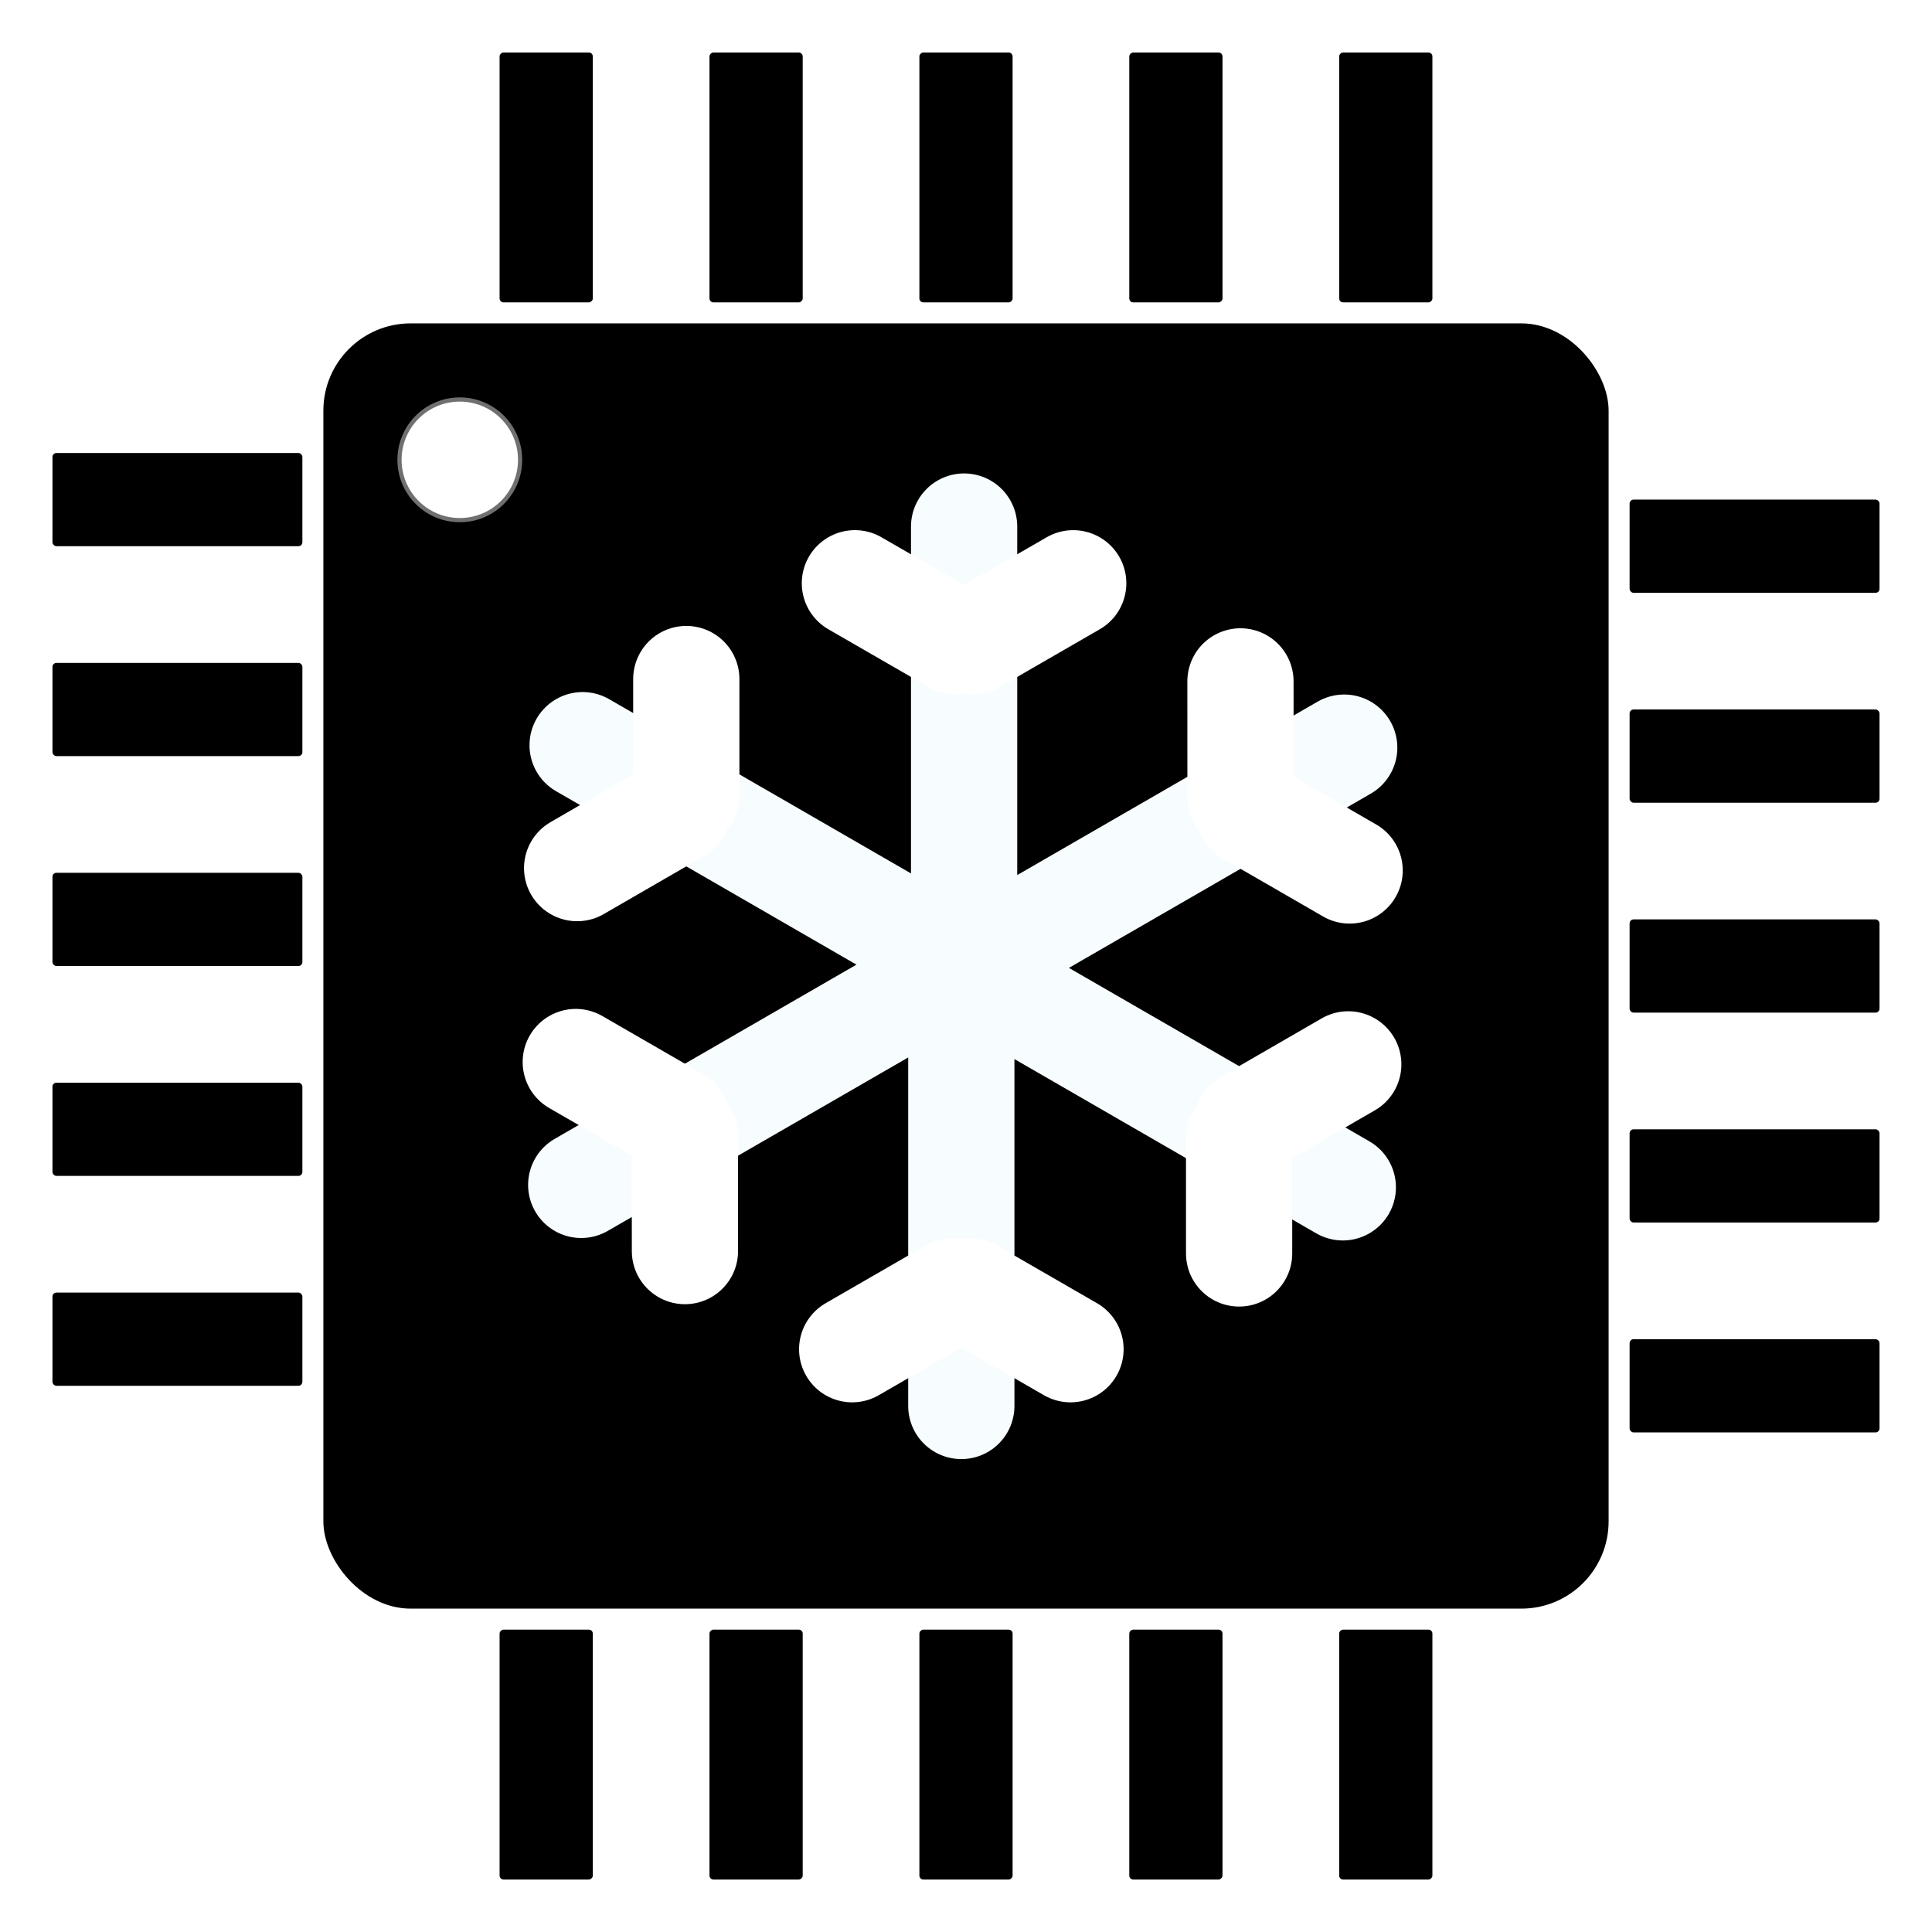 <?xml version="1.0" encoding="UTF-8" standalone="no"?>
<!-- Created with Inkscape (http://www.inkscape.org/) -->

<svg
   xmlns:dc="http://purl.org/dc/elements/1.1/"
   xmlns:cc="http://creativecommons.org/ns#"
   xmlns:rdf="http://www.w3.org/1999/02/22-rdf-syntax-ns#"
   xmlns:svg="http://www.w3.org/2000/svg"
   xmlns="http://www.w3.org/2000/svg"
   xmlns:sodipodi="http://sodipodi.sourceforge.net/DTD/sodipodi-0.dtd"
   xmlns:inkscape="http://www.inkscape.org/namespaces/inkscape"
   width="184.089mm"
   height="184.09mm"
   viewBox="0 0 184.089 184.09"
   version="1.1"
   id="svg8"
   inkscape:version="0.92.3 (2405546, 2018-03-11)"
   sodipodi:docname="logo_bw.svg"
   inkscape:export-filename="/home/nein/code/icerink/iceskate/doc/logo_bw.png"
   inkscape:export-xdpi="13.797703"
   inkscape:export-ydpi="13.797703">
  <rect x="0" y="0" width="184.089" height="184.09" fill="#333333" stroke="none"/>
  <defs
     id="defs2">
    <inkscape:path-effect
       effect="copy_rotate"
       starting_point="162.879,278.39"
       origin="156,278.39"
       id="path-effect2272"
       is_visible="true"
       copies_to_360="true"
       fuse_paths="false"
       starting_angle="0"
       rotation_angle="60"
       num_copies="6" />
    <inkscape:path-effect
       effect="copy_rotate"
       starting_point="206.979,422.52"
       origin="200.1,422.52"
       id="path-effect2270"
       is_visible="true"
       copies_to_360="true"
       fuse_paths="false"
       starting_angle="0"
       rotation_angle="72"
       num_copies="5" />
    <inkscape:path-effect
       effect="gears"
       id="path-effect2268"
       is_visible="true"
       teeth="10"
       phi="5"
       min_radius="5" />
  </defs>
  <sodipodi:namedview
     id="base"
     pagecolor="#ffffff"
     bordercolor="#666666"
     borderopacity="1.0"
     inkscape:pageopacity="0.0"
     inkscape:pageshadow="2"
     inkscape:zoom="1"
     inkscape:cx="163.41674"
     inkscape:cy="403.82645"
     inkscape:document-units="mm"
     inkscape:current-layer="layer1"
     showgrid="false"
     inkscape:snap-object-midpoints="true"
     inkscape:snap-center="true"
     inkscape:snap-text-baseline="true"
     inkscape:snap-page="true"
     inkscape:snap-smooth-nodes="true"
     inkscape:snap-intersection-paths="true"
     inkscape:object-paths="true"
     inkscape:snap-bbox="true"
     inkscape:bbox-paths="true"
     inkscape:bbox-nodes="true"
     inkscape:snap-bbox-edge-midpoints="true"
     inkscape:snap-bbox-midpoints="true"
     inkscape:window-width="1900"
     inkscape:window-height="1035"
     inkscape:window-x="8"
     inkscape:window-y="8"
     inkscape:window-maximized="0"
     fit-margin-left="5"
     fit-margin-top="5"
     fit-margin-right="5"
     fit-margin-bottom="5" />
  <g
     inkscape:label="Layer 1"
     inkscape:groupmode="layer"
     id="layer1"
     transform="translate(-13.789,-77.199)">
    <rect
       style="fill:#ffffff;fill-opacity:1;stroke:#ffffff;stroke-width:0.4;stroke-linejoin:round;stroke-miterlimit:4;stroke-dasharray:none;stroke-opacity:1"
       id="rect4669"
       width="242.036"
       height="215.87"
       x="-10.742"
       y="57.194"
       ry="0.378" />
    <rect
       style="fill:#000000;fill-opacity:1;stroke:#000000;stroke-width:0;stroke-linejoin:round;stroke-miterlimit:4;stroke-dasharray:none;stroke-opacity:0.124"
       id="rect815"
       width="122.464"
       height="122.464"
       x="44.601"
       y="108.012"
       ry="8.315" />
    <rect
       style="fill:#000000;fill-opacity:1;stroke:#000000;stroke-width:0;stroke-linejoin:round;stroke-miterlimit:4;stroke-dasharray:none;stroke-opacity:0.124"
       id="rect819"
       width="23.812"
       height="8.882"
       x="18.789"
       y="200.362"
       ry="0.378" />
    <rect
       style="fill:#000000;fill-opacity:1;stroke:#000000;stroke-width:0;stroke-linejoin:round;stroke-miterlimit:4;stroke-dasharray:none;stroke-opacity:0.124"
       id="rect819-3"
       width="23.812"
       height="8.882"
       x="18.789"
       y="140.362"
       ry="0.378" />
    <rect
       style="fill:#000000;fill-opacity:1;stroke:#000000;stroke-width:0;stroke-linejoin:round;stroke-miterlimit:4;stroke-dasharray:none;stroke-opacity:0.124"
       id="rect819-6"
       width="23.812"
       height="8.882"
       x="18.789"
       y="160.362"
       ry="0.378" />
    <rect
       style="fill:#000000;fill-opacity:1;stroke:#000000;stroke-width:0;stroke-linejoin:round;stroke-miterlimit:4;stroke-dasharray:none;stroke-opacity:0.124"
       id="rect819-7"
       width="23.812"
       height="8.882"
       x="18.789"
       y="180.362"
       ry="0.378" />
    <rect
       style="fill:#000000;fill-opacity:1;stroke:none;stroke-width:0;stroke-linejoin:round;stroke-miterlimit:4;stroke-dasharray:none;stroke-opacity:0.124"
       id="rect819-3-5"
       width="23.812"
       height="8.882"
       x="18.789"
       y="120.362"
       ry="0.378" />
    <rect
       style="fill:#000000;fill-opacity:1;stroke:#000000;stroke-width:0;stroke-linejoin:round;stroke-miterlimit:4;stroke-dasharray:none;stroke-opacity:0.124"
       id="rect819-35"
       width="23.812"
       height="8.882"
       x="169.065"
       y="204.803"
       ry="0.378" />
    <rect
       style="fill:#000000;fill-opacity:1;stroke:#000000;stroke-width:0;stroke-linejoin:round;stroke-miterlimit:4;stroke-dasharray:none;stroke-opacity:0.124"
       id="rect819-3-6"
       width="23.812"
       height="8.882"
       x="169.065"
       y="144.803"
       ry="0.378" />
    <rect
       style="fill:#000000;fill-opacity:1;stroke:#000000;stroke-width:0;stroke-linejoin:round;stroke-miterlimit:4;stroke-dasharray:none;stroke-opacity:0.124"
       id="rect819-6-2"
       width="23.812"
       height="8.882"
       x="169.065"
       y="164.803"
       ry="0.378" />
    <rect
       style="fill:#000000;fill-opacity:1;stroke:#000000;stroke-width:0;stroke-linejoin:round;stroke-miterlimit:4;stroke-dasharray:none;stroke-opacity:0.124"
       id="rect819-7-9"
       width="23.812"
       height="8.882"
       x="169.065"
       y="184.803"
       ry="0.378" />
    <rect
       style="fill:#000000;fill-opacity:1;stroke:#000000;stroke-width:0;stroke-linejoin:round;stroke-miterlimit:4;stroke-dasharray:none;stroke-opacity:0.124"
       id="rect819-3-5-1"
       width="23.812"
       height="8.882"
       x="169.065"
       y="124.803"
       ry="0.378" />
    <rect
       style="fill:#000000;fill-opacity:1;stroke:#000000;stroke-width:0;stroke-linejoin:round;stroke-miterlimit:4;stroke-dasharray:none;stroke-opacity:0.124"
       id="rect819-2"
       width="23.812"
       height="8.882"
       x="-256.289"
       y="141.392"
       ry="0.378"
       transform="rotate(-90)" />
    <rect
       style="fill:#000000;fill-opacity:1;stroke:#000000;stroke-width:0;stroke-linejoin:round;stroke-miterlimit:4;stroke-dasharray:none;stroke-opacity:0.124"
       id="rect819-3-7"
       width="23.812"
       height="8.882"
       x="-256.289"
       y="81.392"
       ry="0.378"
       transform="rotate(-90)" />
    <rect
       style="fill:#000000;fill-opacity:1;stroke:#000000;stroke-width:0;stroke-linejoin:round;stroke-miterlimit:4;stroke-dasharray:none;stroke-opacity:0.124"
       id="rect819-6-0"
       width="23.812"
       height="8.882"
       x="-256.289"
       y="101.392"
       ry="0.378"
       transform="rotate(-90)" />
    <rect
       style="fill:#000000;fill-opacity:1;stroke:#000000;stroke-width:0;stroke-linejoin:round;stroke-miterlimit:4;stroke-dasharray:none;stroke-opacity:0.124"
       id="rect819-7-93"
       width="23.812"
       height="8.882"
       x="-256.289"
       y="121.392"
       ry="0.378"
       transform="rotate(-90)" />
    <rect
       style="fill:#000000;fill-opacity:1;stroke:#000000;stroke-width:0;stroke-linejoin:round;stroke-miterlimit:4;stroke-dasharray:none;stroke-opacity:0.124"
       id="rect819-3-5-6"
       width="23.812"
       height="8.882"
       x="-256.289"
       y="61.392"
       ry="0.378"
       transform="rotate(-90)" />
    <rect
       style="fill:#000000;fill-opacity:1;stroke:#000000;stroke-width:0;stroke-linejoin:round;stroke-miterlimit:4;stroke-dasharray:none;stroke-opacity:0.124"
       id="rect819-2-0"
       width="23.812"
       height="8.882"
       x="-106.012"
       y="141.392"
       ry="0.378"
       transform="rotate(-90)" />
    <rect
       style="fill:#000000;fill-opacity:1;stroke:#000000;stroke-width:0;stroke-linejoin:round;stroke-miterlimit:4;stroke-dasharray:none;stroke-opacity:0.124"
       id="rect819-3-7-6"
       width="23.812"
       height="8.882"
       x="-106.012"
       y="81.392"
       ry="0.378"
       transform="rotate(-90)" />
    <rect
       style="fill:#000000;fill-opacity:1;stroke:#000000;stroke-width:0;stroke-linejoin:round;stroke-miterlimit:4;stroke-dasharray:none;stroke-opacity:0.124"
       id="rect819-6-0-2"
       width="23.812"
       height="8.882"
       x="-106.012"
       y="101.392"
       ry="0.378"
       transform="rotate(-90)" />
    <rect
       style="fill:#000000;fill-opacity:1;stroke:#000000;stroke-width:0;stroke-linejoin:round;stroke-miterlimit:4;stroke-dasharray:none;stroke-opacity:0.124"
       id="rect819-7-93-6"
       width="23.812"
       height="8.882"
       x="-106.012"
       y="121.392"
       ry="0.378"
       transform="rotate(-90)" />
    <rect
       style="fill:#000000;fill-opacity:1;stroke:#000000;stroke-width:0;stroke-linejoin:round;stroke-miterlimit:4;stroke-dasharray:none;stroke-opacity:0.124"
       id="rect819-3-5-6-1"
       width="23.812"
       height="8.882"
       x="-106.012"
       y="61.392"
       ry="0.378"
       transform="rotate(-90)" />
    <circle
       style="fill:#ffffff;fill-opacity:1;stroke:#707070;stroke-width:0.4;stroke-linejoin:round;stroke-miterlimit:4;stroke-dasharray:none;stroke-opacity:1"
       id="path950"
       cx="57.601"
       cy="121.012"
       r="5.746" />
    <g
       id="g2244"
       inkscape:path-effect="#path-effect2272"
       transform="matrix(1.512,0,0,1.512,-130.353,-251.658)"
       style="fill:#ffffff;fill-opacity:1">
      <path
         inkscape:connector-curvature="0"
         style="fill:#ffffff;stroke:#f7fdff;stroke-width:6.695;stroke-linecap:round;stroke-opacity:1;fill-opacity:1"
         d="m 156.089,250.681 v 27.425 m -24.041,-13.647 23.751,13.712 m -23.839,13.997 23.751,-13.712 m 0.202,27.644 v -27.425 m 24.041,13.647 -23.751,-13.712 m 23.839,-13.997 -23.751,13.712"
         id="path3440"
         inkscape:original-d="m 156.08859,250.68071 v 27.42482" />
      <path
         inkscape:connector-curvature="0"
         style="fill:#ffffff;stroke:#ffffff;stroke-width:6.694;stroke-linecap:round;stroke-opacity:1;fill-opacity:1"
         d="m 156.644,257.904 6.321,-3.649 m -24.384,13.334 0,-7.299 m -0.644,27.784 -6.321,-3.649 m 23.74,14.45 -6.321,3.649 m 24.384,-13.334 0,7.299 m 0.644,-27.784 6.321,3.649"
         id="path3494"
         inkscape:original-d="m 156.64394,257.90434 6.32078,-3.6493" />
      <path
         inkscape:connector-curvature="0"
         style="fill:#ffffff;stroke:#ffffff;stroke-width:6.694;stroke-linecap:round;stroke-opacity:1;fill-opacity:1"
         d="m 155.533,257.904 -6.327,-3.65 m -11.18,14.296 -6.324,3.655 m 6.791,16.831 0.003,7.304 m 17.971,2.534 6.327,3.65 m 11.18,-14.296 6.324,-3.655 m -6.791,-16.831 -0.003,-7.304"
         id="path3497"
         inkscape:original-d="m 155.53322,257.90434 -6.32712,-3.6495" />
    </g>
  </g>
</svg>
